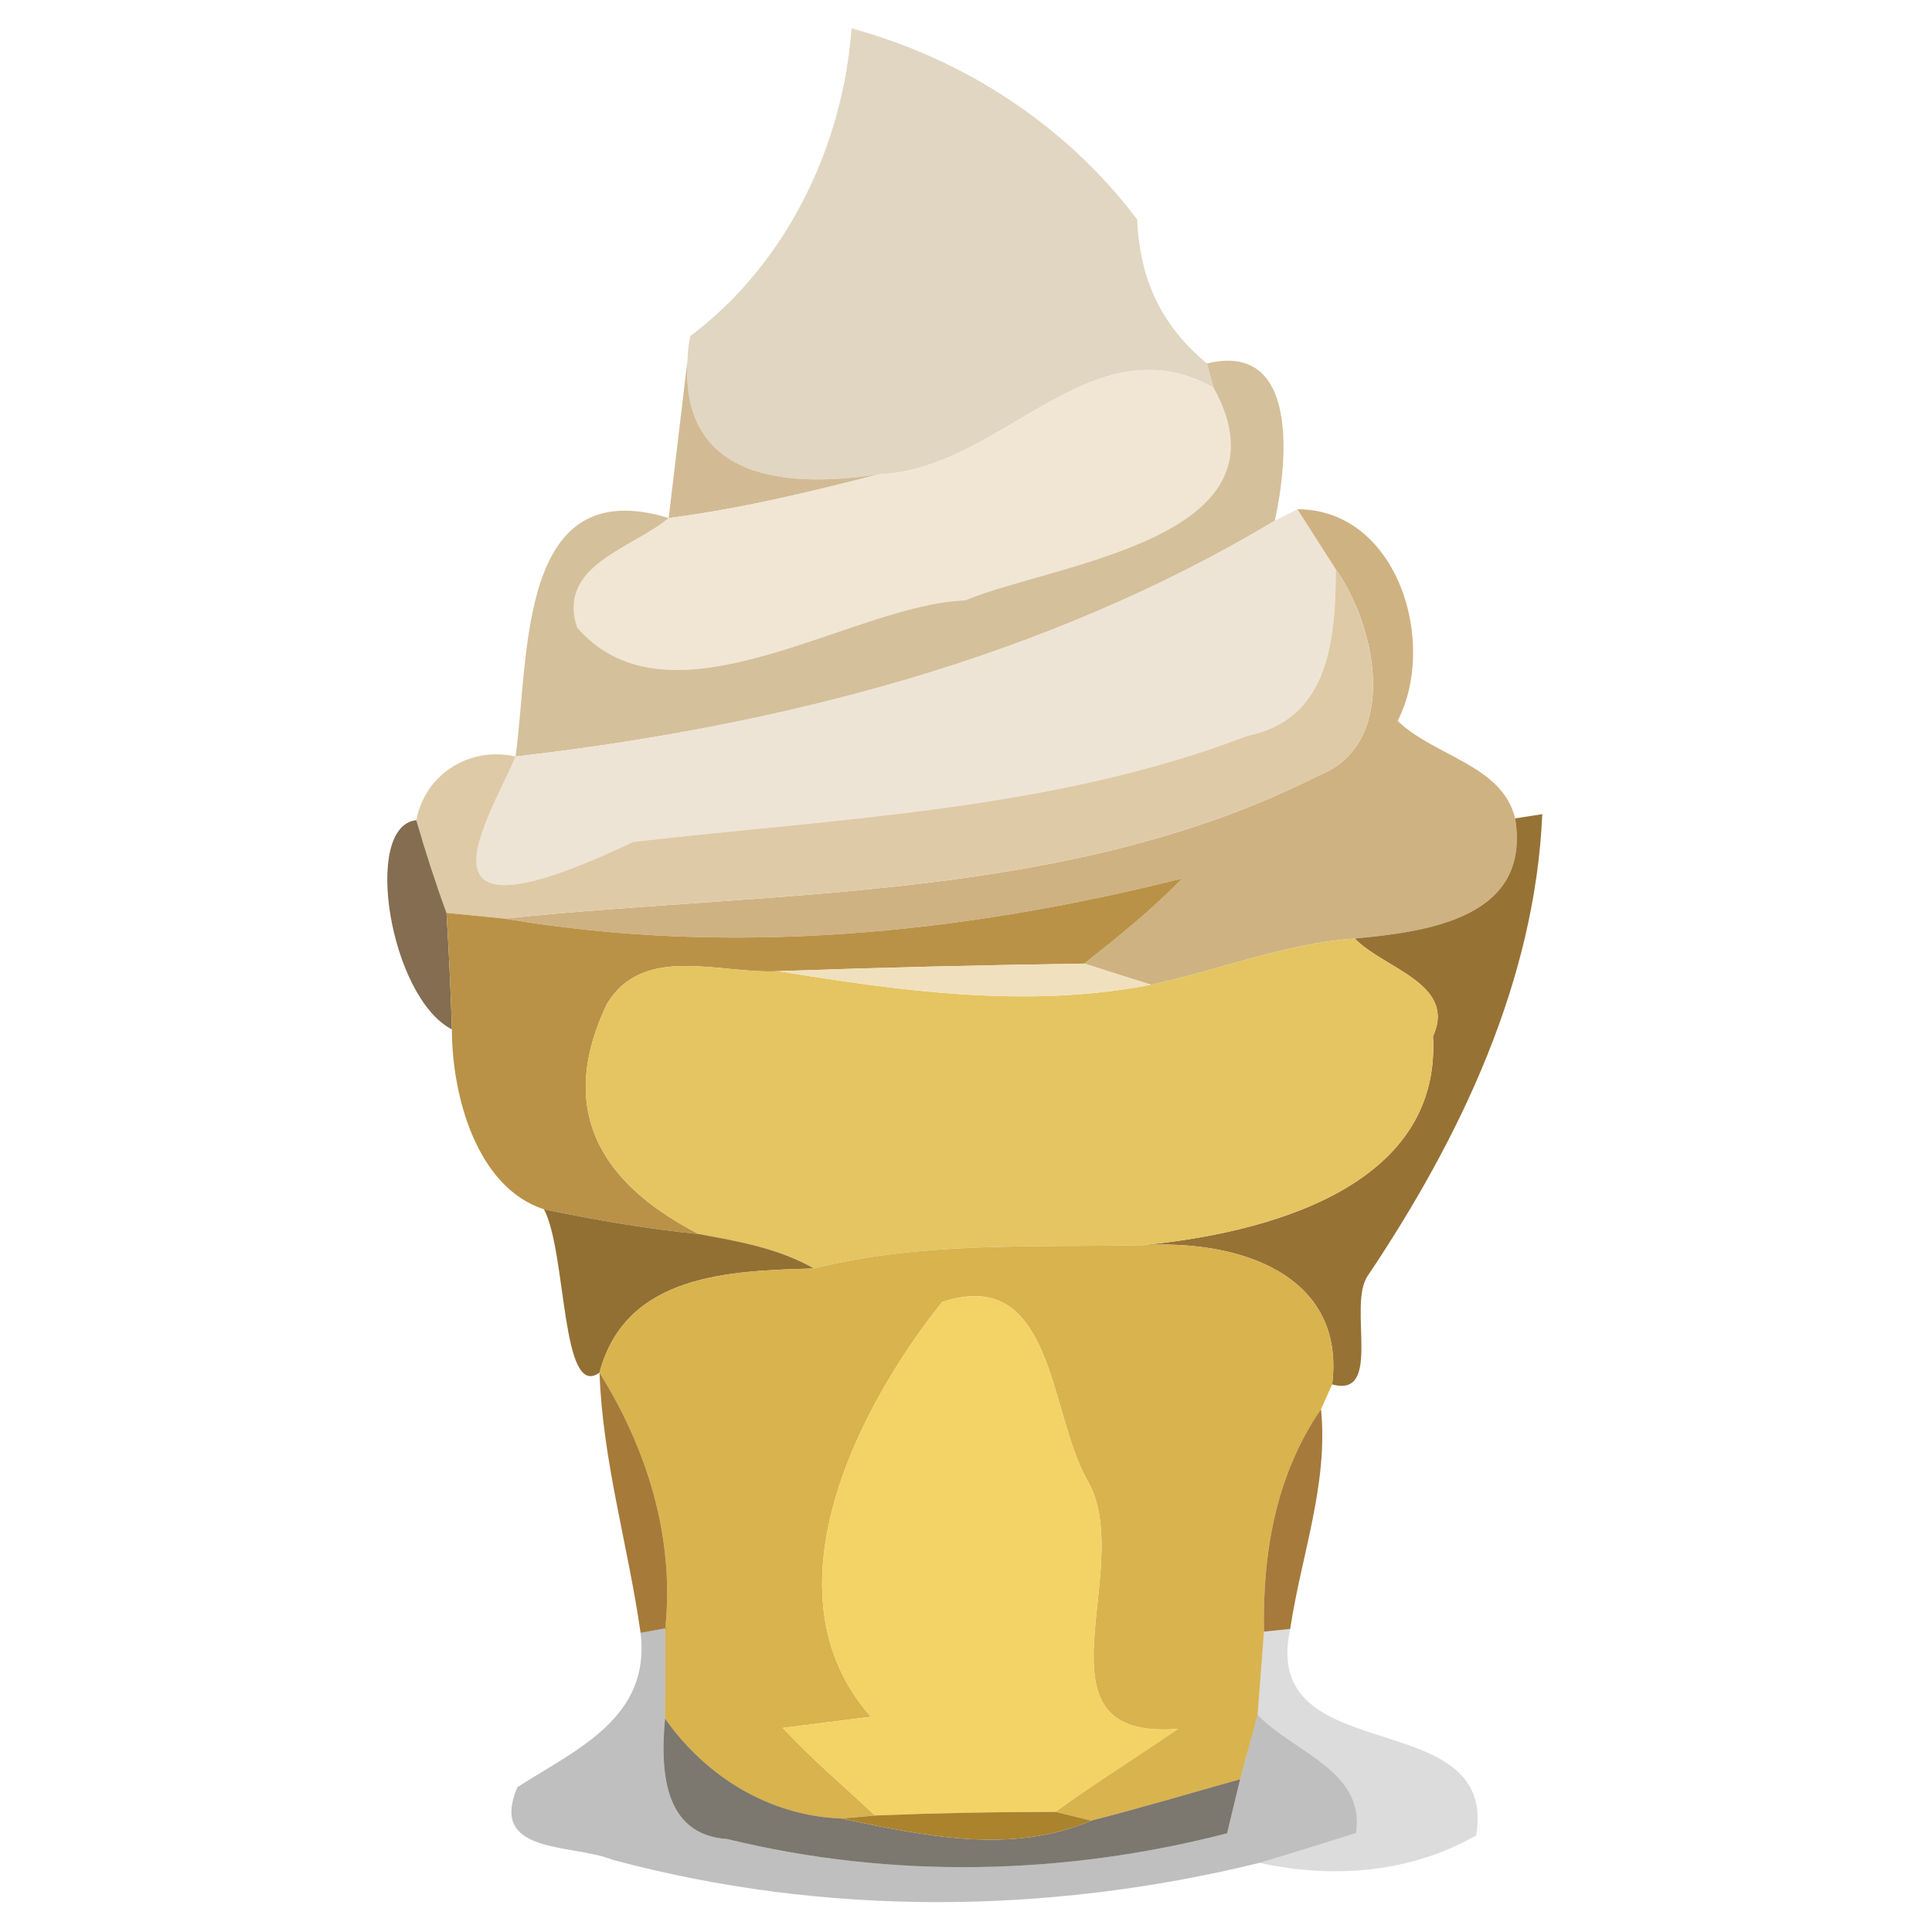 <?xml version="1.0" encoding="UTF-8" ?>
<!DOCTYPE svg PUBLIC "-//W3C//DTD SVG 1.1//EN" "http://www.w3.org/Graphics/SVG/1.1/DTD/svg11.dtd">
<svg width="64pt" height="64pt" viewBox="0 0 64 64" version="1.1" xmlns="http://www.w3.org/2000/svg">
<g id="#e0d5c1f9">
<path fill="#e0d5c1" opacity="0.98" d=" M 28.21 0.94 C 31.96 1.96 35.33 4.17 37.67 7.27 C 37.76 9.34 38.52 10.82 39.98 12.04 L 40.20 12.84 C 36.13 10.58 33.17 15.57 29.12 15.71 C 24.82 16.37 22.19 15.17 22.87 11.13 C 26.01 8.77 27.91 4.93 28.21 0.94 Z" />
</g>
<g id="#d1ba92fa">
<path fill="#d1ba92" opacity="0.98" d=" M 22.15 17.16 C 22.33 15.65 22.69 12.63 22.87 11.13 C 22.19 15.17 24.82 16.37 29.12 15.71 C 26.82 16.30 24.51 16.86 22.15 17.16 Z" />
</g>
<g id="#f1e6d4ff">
<path fill="#f1e6d4" opacity="1.00" d=" M 29.12 15.71 C 33.17 15.57 36.13 10.58 40.20 12.84 C 42.98 17.88 34.89 18.66 31.97 19.89 C 28.23 20.01 22.23 24.36 19.12 20.79 C 18.44 18.72 20.93 18.18 22.15 17.16 C 24.51 16.86 26.82 16.30 29.12 15.71 Z" />
</g>
<g id="#d3be99f8">
<path fill="#d3be99" opacity="0.97" d=" M 39.98 12.04 C 43.06 11.29 42.65 15.35 42.23 17.25 C 34.60 21.82 25.86 24.05 17.08 25.06 C 17.54 21.67 17.15 15.63 22.15 17.16 C 20.93 18.18 18.44 18.72 19.12 20.79 C 22.23 24.36 28.23 20.01 31.97 19.89 C 34.89 18.66 42.98 17.88 40.20 12.84 L 39.98 12.04 Z" />
</g>
<g id="#eee4d5ff">
<path fill="#eee4d5" opacity="1.00" d=" M 42.23 17.25 L 42.98 16.87 C 43.30 17.37 43.93 18.36 44.25 18.86 C 44.24 21.15 44.05 23.81 41.34 24.37 C 34.87 26.85 27.80 27.10 20.97 27.89 C 13.32 31.53 16.11 27.33 17.08 25.06 C 25.86 24.05 34.60 21.82 42.23 17.25 Z" />
</g>
<g id="#cfb282fc">
<path fill="#cfb282" opacity="1.00" d=" M 42.98 16.87 C 46.28 16.87 47.64 21.26 46.30 23.88 C 47.50 25.05 49.77 25.34 50.19 27.11 C 50.73 30.39 47.35 30.86 44.88 31.09 C 42.56 31.25 40.39 32.14 38.13 32.62 C 37.58 32.45 36.47 32.10 35.92 31.92 C 37.04 31.03 38.16 30.14 39.16 29.10 C 31.84 30.94 24.21 31.70 16.71 30.43 C 25.68 29.49 35.43 29.87 43.68 25.69 C 46.33 24.66 45.65 20.83 44.25 18.86 C 43.93 18.36 43.30 17.37 42.98 16.87 Z" />
</g>
<g id="#dfcaa7ff">
<path fill="#dfcaa7" opacity="1.00" d=" M 44.25 18.86 C 45.65 20.83 46.33 24.66 43.68 25.69 C 35.43 29.87 25.68 29.49 16.71 30.43 C 16.23 30.38 15.27 30.29 14.79 30.24 C 14.42 29.23 14.09 28.20 13.79 27.17 C 14.09 25.62 15.57 24.72 17.08 25.06 C 16.11 27.33 13.32 31.53 20.97 27.89 C 27.80 27.10 34.87 26.85 41.34 24.37 C 44.05 23.81 44.24 21.15 44.25 18.86 Z" />
</g>
<g id="#664925cd">
<path fill="#664925" opacity="0.80" d=" M 14.97 34.10 C 12.91 33.04 11.99 27.36 13.79 27.17 C 14.09 28.20 14.42 29.23 14.79 30.24 C 14.87 31.53 14.93 32.81 14.97 34.10 Z" />
</g>
<g id="#926b2bf1">
<path fill="#926b2b" opacity="0.95" d=" M 50.19 27.11 L 51.09 26.97 C 50.85 32.52 48.36 37.71 45.31 42.26 C 44.63 43.23 45.82 46.33 44.13 45.86 C 44.58 42.22 41.05 41.05 37.82 41.25 C 41.90 40.86 47.75 39.36 47.47 34.33 C 48.27 32.58 45.82 32.08 44.88 31.09 C 47.35 30.86 50.73 30.39 50.19 27.11 Z" />
</g>
<g id="#b99247fc">
<path fill="#b99247" opacity="1.00" d=" M 16.71 30.43 C 24.21 31.70 31.84 30.94 39.16 29.10 C 38.16 30.14 37.04 31.03 35.92 31.92 C 32.53 31.97 29.16 32.05 25.78 32.17 C 23.87 32.28 21.30 31.24 20.10 33.27 C 18.27 37.10 20.31 39.42 23.15 40.88 C 21.43 40.71 19.72 40.41 18.02 40.06 C 15.78 39.33 14.97 36.28 14.97 34.10 C 14.93 32.81 14.87 31.53 14.79 30.24 C 15.27 30.29 16.23 30.38 16.71 30.43 Z" />
</g>
<g id="#e4c561ff">
<path fill="#e4c561" opacity="1.00" d=" M 38.13 32.62 C 40.39 32.14 42.56 31.25 44.88 31.09 C 45.82 32.08 48.27 32.58 47.47 34.33 C 47.75 39.36 41.90 40.86 37.82 41.25 C 34.18 41.32 30.50 41.13 26.96 42.02 C 25.79 41.35 24.46 41.12 23.15 40.88 C 20.31 39.42 18.27 37.10 20.10 33.27 C 21.30 31.24 23.87 32.28 25.78 32.17 C 29.83 32.83 34.05 33.42 38.13 32.62 Z" />
</g>
<g id="#f1e0bdff">
<path fill="#f1e0bd" opacity="1.00" d=" M 25.78 32.17 C 29.16 32.05 32.53 31.97 35.92 31.92 C 36.47 32.10 37.58 32.45 38.13 32.62 C 34.05 33.42 29.83 32.83 25.78 32.17 Z" />
</g>
<g id="#8d692af2">
<path fill="#8d692a" opacity="0.95" d=" M 18.02 40.06 C 19.72 40.41 21.43 40.71 23.15 40.88 C 24.46 41.12 25.79 41.35 26.96 42.02 C 24.18 42.10 20.73 42.19 19.86 45.47 C 18.58 46.40 18.78 41.50 18.02 40.06 Z" />
</g>
<g id="#d9b34dfe">
<path fill="#d9b34d" opacity="1.00" d=" M 26.96 42.02 C 30.50 41.13 34.18 41.32 37.82 41.25 C 41.05 41.05 44.58 42.22 44.13 45.86 L 43.76 46.68 C 42.26 48.86 41.82 51.45 41.87 54.05 C 41.82 54.74 41.71 56.12 41.66 56.80 C 41.52 57.34 41.22 58.40 41.08 58.94 C 39.44 59.40 37.80 59.89 36.15 60.31 L 34.96 60.02 C 36.28 59.06 37.67 58.20 39.02 57.27 C 33.91 57.68 37.73 51.88 36.00 49.00 C 34.74 46.75 34.90 41.91 31.21 43.13 C 28.35 46.71 25.27 52.83 28.85 56.87 C 28.12 56.96 26.66 57.15 25.93 57.24 C 26.89 58.27 27.96 59.18 28.99 60.14 L 27.86 60.24 C 25.48 60.15 23.38 58.85 22.03 56.93 C 22.04 56.19 22.04 54.69 22.04 53.94 C 22.35 50.92 21.44 48.01 19.86 45.47 C 20.73 42.19 24.18 42.10 26.96 42.02 Z" />
</g>
<g id="#f3d365ff">
<path fill="#f3d365" opacity="1.00" d=" M 31.21 43.13 C 34.90 41.91 34.74 46.75 36.00 49.00 C 37.73 51.88 33.91 57.68 39.02 57.27 C 37.67 58.20 36.28 59.06 34.96 60.02 C 32.97 60.02 30.98 60.06 28.99 60.14 C 27.96 59.18 26.89 58.27 25.93 57.24 C 26.66 57.15 28.12 56.96 28.85 56.87 C 25.27 52.83 28.35 46.71 31.21 43.13 Z" />
</g>
<g id="#9b6a21e3">
<path fill="#9b6a21" opacity="0.89" d=" M 19.86 45.47 C 21.44 48.01 22.35 50.92 22.04 53.94 L 21.22 54.09 C 20.81 51.21 19.96 48.39 19.86 45.47 Z" />
</g>
<g id="#9b6920e0">
<path fill="#9b6920" opacity="0.88" d=" M 41.87 54.05 C 41.82 51.45 42.26 48.86 43.76 46.68 C 44.01 49.16 43.10 51.54 42.74 53.96 L 41.87 54.05 Z" />
</g>
<g id="#05030140">
<path fill="#050301" opacity="0.25" d=" M 21.22 54.09 L 22.04 53.94 C 22.04 54.69 22.04 56.19 22.03 56.93 C 21.88 58.58 21.94 60.78 24.09 60.92 C 29.53 62.25 35.24 62.13 40.65 60.73 C 40.76 60.28 40.97 59.38 41.08 58.94 C 41.22 58.40 41.52 57.34 41.66 56.80 C 42.82 58.04 45.24 58.65 44.92 60.72 C 43.85 61.06 42.79 61.39 41.72 61.71 C 34.70 63.43 27.30 63.49 20.30 61.61 C 18.93 61.06 16.18 61.45 17.14 59.20 C 19.13 57.93 21.56 56.90 21.22 54.09 Z" />
</g>
<g id="#03020024">
<path fill="#030200" opacity="0.14" d=" M 41.87 54.05 L 42.74 53.96 C 41.70 58.69 49.65 56.38 48.90 60.80 C 46.70 62.05 44.17 62.24 41.72 61.71 C 42.79 61.39 43.85 61.06 44.92 60.72 C 45.24 58.65 42.82 58.04 41.66 56.80 C 41.71 56.12 41.82 54.74 41.87 54.05 Z" />
</g>
<g id="#19100391">
<path fill="#191003" opacity="0.57" d=" M 22.03 56.93 C 23.38 58.85 25.48 60.15 27.86 60.24 C 30.60 60.81 33.49 61.45 36.15 60.31 C 37.80 59.89 39.44 59.40 41.08 58.94 C 40.97 59.38 40.76 60.28 40.65 60.73 C 35.24 62.13 29.53 62.25 24.09 60.92 C 21.94 60.78 21.88 58.58 22.03 56.93 Z" />
</g>
<g id="#a57b1eec">
<path fill="#a57b1e" opacity="0.93" d=" M 27.86 60.24 L 28.99 60.14 C 30.98 60.06 32.97 60.02 34.96 60.02 L 36.15 60.31 C 33.49 61.45 30.60 60.81 27.86 60.24 Z" />
</g>
</svg>
